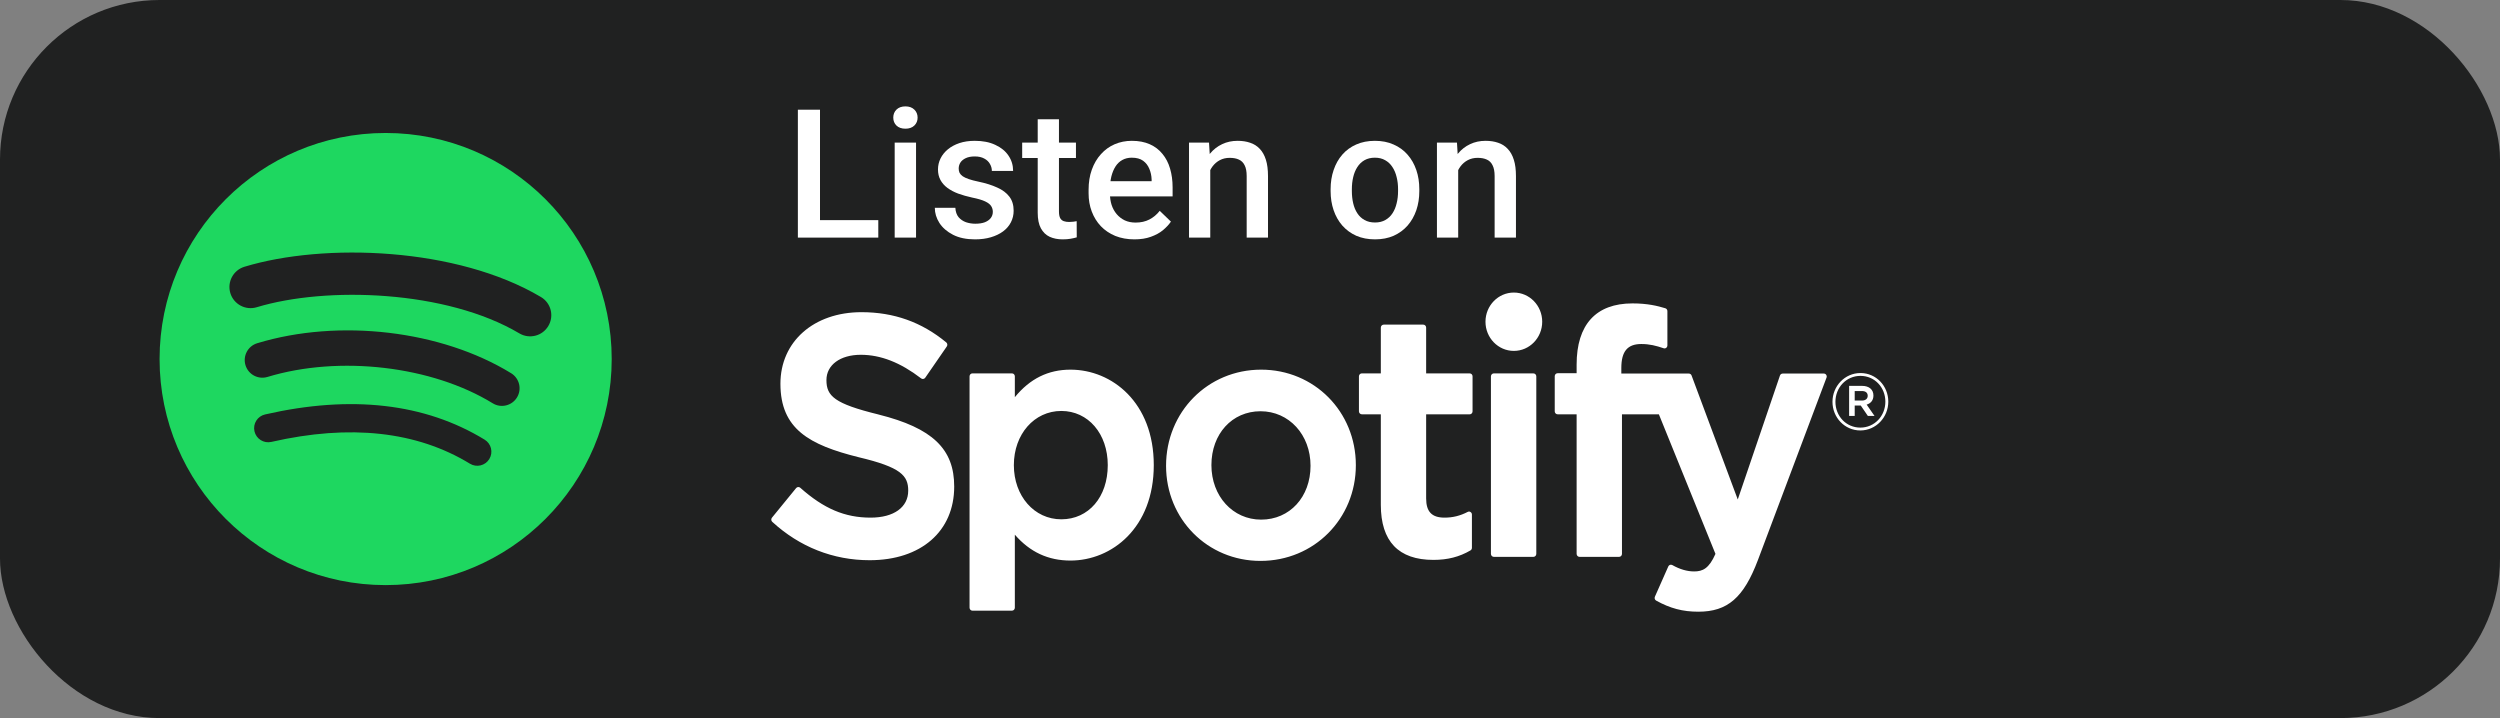 <svg width="94" height="27" viewBox="0 0 94 27" fill="none" xmlns="http://www.w3.org/2000/svg">
<rect x="0" y="0" width="94" height="27" fill="#808080" stroke="none"/>
<rect width="94" height="27" rx="6" fill="#202121"/>
<path d="M33.024 8.277V8.934H30.6V8.277H33.024ZM30.832 4.125V8.934H30V4.125H30.832Z" fill="white"/>
<path d="M34.443 5.361V8.934H33.64V5.361H34.443ZM33.587 4.423C33.587 4.302 33.627 4.201 33.706 4.122C33.788 4.041 33.901 4 34.045 4C34.186 4 34.298 4.041 34.38 4.122C34.461 4.201 34.502 4.302 34.502 4.423C34.502 4.542 34.461 4.641 34.38 4.72C34.298 4.799 34.186 4.839 34.045 4.839C33.901 4.839 33.788 4.799 33.706 4.72C33.627 4.641 33.587 4.542 33.587 4.423Z" fill="white"/>
<path d="M37.33 7.966C37.33 7.887 37.31 7.816 37.27 7.752C37.231 7.686 37.154 7.626 37.042 7.573C36.931 7.52 36.768 7.472 36.551 7.428C36.361 7.386 36.186 7.337 36.027 7.279C35.87 7.22 35.736 7.148 35.623 7.065C35.51 6.981 35.423 6.882 35.361 6.768C35.299 6.653 35.268 6.521 35.268 6.371C35.268 6.226 35.3 6.088 35.364 5.958C35.428 5.828 35.52 5.714 35.639 5.615C35.759 5.516 35.904 5.438 36.074 5.38C36.246 5.323 36.438 5.295 36.651 5.295C36.951 5.295 37.209 5.345 37.423 5.447C37.64 5.546 37.805 5.681 37.92 5.853C38.035 6.022 38.093 6.214 38.093 6.427H37.294C37.294 6.333 37.269 6.245 37.221 6.163C37.174 6.079 37.104 6.012 37.009 5.962C36.914 5.909 36.794 5.882 36.651 5.882C36.514 5.882 36.4 5.904 36.309 5.948C36.221 5.99 36.154 6.045 36.11 6.114C36.068 6.182 36.047 6.257 36.047 6.338C36.047 6.398 36.058 6.452 36.08 6.5C36.105 6.546 36.144 6.589 36.2 6.629C36.255 6.666 36.33 6.701 36.425 6.734C36.522 6.768 36.644 6.799 36.79 6.83C37.064 6.887 37.299 6.961 37.496 7.052C37.695 7.14 37.847 7.254 37.953 7.395C38.06 7.534 38.113 7.71 38.113 7.923C38.113 8.082 38.078 8.227 38.01 8.359C37.944 8.489 37.846 8.603 37.718 8.699C37.59 8.794 37.436 8.868 37.257 8.921C37.08 8.974 36.882 9 36.66 9C36.336 9 36.06 8.943 35.835 8.828C35.609 8.712 35.438 8.563 35.321 8.382C35.206 8.2 35.149 8.01 35.149 7.814H35.921C35.93 7.962 35.971 8.08 36.044 8.168C36.119 8.254 36.212 8.316 36.322 8.356C36.435 8.393 36.551 8.412 36.67 8.412C36.814 8.412 36.935 8.393 37.032 8.356C37.129 8.316 37.203 8.264 37.254 8.197C37.305 8.129 37.33 8.052 37.33 7.966Z" fill="white"/>
<path d="M40.456 5.361V5.942H38.434V5.361H40.456ZM39.018 4.485H39.817V7.947C39.817 8.057 39.832 8.141 39.863 8.201C39.896 8.258 39.942 8.297 39.999 8.316C40.056 8.336 40.124 8.346 40.201 8.346C40.257 8.346 40.31 8.343 40.36 8.336C40.411 8.33 40.452 8.323 40.483 8.316L40.486 8.924C40.42 8.944 40.343 8.961 40.254 8.977C40.168 8.992 40.069 9 39.956 9C39.773 9 39.61 8.968 39.469 8.904C39.327 8.838 39.217 8.731 39.137 8.584C39.057 8.436 39.018 8.24 39.018 7.996V4.485Z" fill="white"/>
<path d="M42.655 9C42.389 9 42.15 8.957 41.935 8.871C41.723 8.783 41.542 8.661 41.392 8.505C41.243 8.348 41.13 8.164 41.05 7.953C40.97 7.742 40.931 7.514 40.931 7.269V7.137C40.931 6.858 40.971 6.605 41.053 6.378C41.135 6.151 41.249 5.957 41.395 5.797C41.541 5.634 41.713 5.509 41.912 5.423C42.111 5.338 42.326 5.295 42.558 5.295C42.815 5.295 43.039 5.338 43.231 5.423C43.424 5.509 43.583 5.63 43.709 5.787C43.837 5.941 43.932 6.125 43.994 6.338C44.058 6.552 44.09 6.787 44.09 7.045V7.385H41.319V6.814H43.301V6.751C43.297 6.608 43.268 6.474 43.215 6.348C43.164 6.223 43.086 6.121 42.98 6.044C42.873 5.967 42.732 5.929 42.555 5.929C42.422 5.929 42.304 5.957 42.2 6.015C42.099 6.07 42.014 6.15 41.945 6.256C41.877 6.361 41.824 6.489 41.786 6.639C41.751 6.786 41.733 6.952 41.733 7.137V7.269C41.733 7.426 41.754 7.571 41.796 7.705C41.84 7.838 41.904 7.953 41.988 8.052C42.072 8.151 42.174 8.229 42.293 8.287C42.413 8.342 42.548 8.369 42.701 8.369C42.893 8.369 43.065 8.331 43.215 8.254C43.365 8.177 43.496 8.068 43.606 7.927L44.027 8.333C43.95 8.445 43.849 8.553 43.725 8.657C43.602 8.758 43.45 8.84 43.271 8.904C43.094 8.968 42.889 9 42.655 9Z" fill="white"/>
<path d="M45.506 6.124V8.934H44.707V5.361H45.459L45.506 6.124ZM45.363 7.015L45.105 7.012C45.107 6.759 45.142 6.526 45.211 6.315C45.281 6.104 45.379 5.922 45.502 5.77C45.628 5.618 45.779 5.502 45.953 5.42C46.128 5.336 46.322 5.295 46.537 5.295C46.709 5.295 46.865 5.319 47.004 5.367C47.146 5.413 47.266 5.489 47.366 5.595C47.467 5.701 47.545 5.838 47.598 6.008C47.651 6.175 47.677 6.381 47.677 6.625V8.934H46.875V6.622C46.875 6.45 46.85 6.315 46.799 6.216C46.75 6.115 46.678 6.043 46.583 6.001C46.49 5.957 46.374 5.935 46.235 5.935C46.098 5.935 45.975 5.964 45.867 6.021C45.759 6.078 45.667 6.157 45.592 6.256C45.519 6.355 45.463 6.469 45.423 6.599C45.383 6.729 45.363 6.868 45.363 7.015Z" fill="white"/>
<path d="M50.031 7.187V7.111C50.031 6.853 50.069 6.614 50.144 6.394C50.219 6.172 50.327 5.979 50.469 5.816C50.612 5.651 50.787 5.524 50.993 5.433C51.2 5.341 51.435 5.295 51.696 5.295C51.959 5.295 52.193 5.341 52.398 5.433C52.606 5.524 52.782 5.651 52.925 5.816C53.069 5.979 53.178 6.172 53.254 6.394C53.329 6.614 53.366 6.853 53.366 7.111V7.187C53.366 7.445 53.329 7.683 53.254 7.904C53.178 8.124 53.069 8.316 52.925 8.482C52.782 8.644 52.607 8.772 52.402 8.865C52.196 8.955 51.963 9 51.702 9C51.439 9 51.204 8.955 50.996 8.865C50.79 8.772 50.616 8.644 50.472 8.482C50.328 8.316 50.219 8.124 50.144 7.904C50.069 7.683 50.031 7.445 50.031 7.187ZM50.83 7.111V7.187C50.83 7.348 50.847 7.5 50.88 7.643C50.913 7.786 50.965 7.911 51.036 8.019C51.106 8.127 51.197 8.212 51.308 8.273C51.418 8.335 51.55 8.366 51.702 8.366C51.85 8.366 51.978 8.335 52.087 8.273C52.197 8.212 52.288 8.127 52.358 8.019C52.429 7.911 52.481 7.786 52.514 7.643C52.55 7.5 52.567 7.348 52.567 7.187V7.111C52.567 6.952 52.55 6.803 52.514 6.662C52.481 6.519 52.428 6.392 52.355 6.282C52.285 6.172 52.194 6.086 52.083 6.024C51.975 5.961 51.846 5.929 51.696 5.929C51.545 5.929 51.415 5.961 51.304 6.024C51.196 6.086 51.106 6.172 51.036 6.282C50.965 6.392 50.913 6.519 50.88 6.662C50.847 6.803 50.83 6.952 50.83 7.111Z" fill="white"/>
<path d="M54.828 6.124V8.934H54.029V5.361H54.782L54.828 6.124ZM54.686 7.015L54.427 7.012C54.429 6.759 54.465 6.526 54.533 6.315C54.604 6.104 54.701 5.922 54.825 5.77C54.951 5.618 55.101 5.502 55.276 5.42C55.451 5.336 55.645 5.295 55.859 5.295C56.032 5.295 56.188 5.319 56.327 5.367C56.468 5.413 56.589 5.489 56.688 5.595C56.79 5.701 56.867 5.838 56.92 6.008C56.974 6.175 57 6.381 57 6.625V8.934H56.198V6.622C56.198 6.45 56.172 6.315 56.121 6.216C56.073 6.115 56.001 6.043 55.906 6.001C55.813 5.957 55.697 5.935 55.558 5.935C55.421 5.935 55.298 5.964 55.19 6.021C55.081 6.078 54.99 6.157 54.915 6.256C54.842 6.355 54.785 6.469 54.746 6.599C54.706 6.729 54.686 6.868 54.686 7.015Z" fill="white"/>
<path d="M14.5 5C9.806 5 6 8.806 6 13.5C6 18.195 9.806 22 14.5 22C19.195 22 23 18.195 23 13.5C23 8.806 19.195 5 14.5 5L14.5 5ZM18.398 17.259C18.246 17.509 17.919 17.588 17.669 17.435C15.674 16.216 13.161 15.94 10.202 16.616C9.917 16.681 9.633 16.502 9.568 16.217C9.503 15.932 9.681 15.648 9.967 15.583C13.204 14.843 15.982 15.162 18.222 16.531C18.472 16.684 18.551 17.01 18.398 17.259ZM19.438 14.945C19.247 15.257 18.838 15.355 18.527 15.164C16.242 13.759 12.759 13.352 10.057 14.173C9.706 14.279 9.336 14.081 9.23 13.731C9.124 13.381 9.322 13.011 9.672 12.905C12.759 11.968 16.596 12.422 19.22 14.034C19.532 14.226 19.63 14.634 19.438 14.945ZM19.528 12.535C16.788 10.908 12.268 10.758 9.653 11.552C9.233 11.679 8.789 11.442 8.661 11.022C8.534 10.602 8.771 10.158 9.191 10.03C12.194 9.119 17.185 9.295 20.339 11.168C20.718 11.392 20.842 11.88 20.617 12.257C20.394 12.635 19.905 12.759 19.528 12.535H19.528Z" fill="#1ED760"/>
<path d="M33.029 15.584C31.369 15.177 31.074 14.891 31.074 14.29C31.074 13.722 31.593 13.34 32.366 13.34C33.114 13.34 33.856 13.63 34.635 14.228C34.658 14.246 34.688 14.253 34.717 14.248C34.747 14.244 34.772 14.227 34.789 14.203L35.6 13.027C35.633 12.978 35.624 12.911 35.579 12.874C34.653 12.11 33.61 11.738 32.39 11.738C30.597 11.738 29.344 12.845 29.344 14.429C29.344 16.128 30.425 16.729 32.292 17.193C33.881 17.57 34.149 17.885 34.149 18.449C34.149 19.074 33.607 19.463 32.734 19.463C31.765 19.463 30.974 19.126 30.089 18.339C30.067 18.319 30.038 18.311 30.01 18.312C29.98 18.315 29.954 18.329 29.935 18.351L29.026 19.464C28.988 19.512 28.992 19.58 29.036 19.62C30.065 20.566 31.331 21.064 32.698 21.064C34.63 21.064 35.878 19.978 35.878 18.297C35.882 16.878 35.056 16.092 33.033 15.586L33.029 15.584ZM40.249 13.899C39.412 13.899 38.725 14.239 38.158 14.934V14.151C38.158 14.089 38.11 14.039 38.05 14.039H36.562C36.503 14.039 36.455 14.089 36.455 14.151V22.849C36.455 22.91 36.503 22.961 36.562 22.961H38.05C38.11 22.961 38.158 22.91 38.158 22.849V20.104C38.725 20.757 39.412 21.077 40.249 21.077C41.806 21.077 43.382 19.845 43.382 17.489C43.384 15.132 41.808 13.899 40.251 13.899L40.249 13.899ZM41.652 17.489C41.652 18.688 40.934 19.526 39.905 19.526C38.888 19.526 38.121 18.65 38.121 17.489C38.121 16.327 38.888 15.452 39.905 15.452C40.917 15.452 41.652 16.308 41.652 17.489ZM47.419 13.899C45.414 13.899 43.844 15.487 43.844 17.514C43.844 19.52 45.404 21.09 47.395 21.09C49.406 21.09 50.98 19.508 50.98 17.489C50.98 15.476 49.416 13.899 47.419 13.899ZM47.419 19.538C46.353 19.538 45.549 18.656 45.549 17.488C45.549 16.315 46.325 15.463 47.395 15.463C48.468 15.463 49.276 16.345 49.276 17.514C49.276 18.687 48.495 19.538 47.419 19.538ZM55.26 14.039H53.623V12.318C53.623 12.256 53.575 12.206 53.515 12.206H52.028C51.968 12.206 51.919 12.256 51.919 12.318V14.039H51.204C51.145 14.039 51.096 14.089 51.096 14.151V15.466C51.096 15.528 51.145 15.578 51.204 15.578H51.919V18.981C51.919 20.355 52.584 21.052 53.897 21.052C54.43 21.052 54.872 20.939 55.289 20.696C55.323 20.677 55.344 20.639 55.344 20.599V19.346C55.344 19.308 55.324 19.272 55.292 19.252C55.26 19.23 55.22 19.229 55.187 19.247C54.901 19.395 54.624 19.463 54.314 19.463C53.837 19.463 53.623 19.24 53.623 18.741V15.579H55.26C55.32 15.579 55.368 15.529 55.368 15.467V14.152C55.37 14.09 55.322 14.04 55.261 14.04L55.26 14.039ZM60.962 14.046V13.835C60.962 13.213 61.194 12.935 61.713 12.935C62.023 12.935 62.272 12.999 62.551 13.094C62.586 13.105 62.621 13.1 62.649 13.079C62.677 13.058 62.694 13.024 62.694 12.988V11.698C62.694 11.649 62.664 11.606 62.617 11.591C62.322 11.501 61.946 11.408 61.381 11.408C60.008 11.408 59.281 12.204 59.281 13.709V14.033H58.567C58.507 14.033 58.458 14.083 58.458 14.145V15.466C58.458 15.528 58.507 15.578 58.567 15.578H59.281V20.826C59.281 20.888 59.331 20.938 59.39 20.938H60.877C60.937 20.938 60.986 20.888 60.986 20.826V15.579H62.374L64.501 20.826C64.26 21.376 64.022 21.486 63.699 21.486C63.437 21.486 63.16 21.406 62.878 21.246C62.852 21.232 62.82 21.23 62.792 21.238C62.764 21.249 62.739 21.27 62.728 21.298L62.224 22.436C62.2 22.491 62.22 22.553 62.271 22.582C62.797 22.875 63.271 23 63.858 23C64.956 23 65.564 22.473 66.098 21.057L68.677 14.199C68.691 14.165 68.687 14.126 68.666 14.095C68.647 14.065 68.613 14.046 68.578 14.046H67.029C66.982 14.046 66.941 14.077 66.926 14.121L65.34 18.781L63.603 14.118C63.587 14.075 63.547 14.046 63.502 14.046H60.962V14.046ZM57.656 14.039H56.169C56.109 14.039 56.059 14.089 56.059 14.151V20.826C56.059 20.888 56.109 20.938 56.169 20.938H57.656C57.716 20.938 57.765 20.888 57.765 20.826V14.152C57.765 14.09 57.717 14.04 57.656 14.04V14.039ZM56.921 11C56.332 11 55.854 11.491 55.854 12.097C55.854 12.703 56.332 13.194 56.921 13.194C57.51 13.194 57.987 12.703 57.987 12.097C57.987 11.491 57.509 11 56.921 11ZM69.948 16.185C69.36 16.185 68.901 15.699 68.901 15.108C68.901 14.518 69.365 14.026 69.954 14.026C70.542 14.026 71 14.512 71 15.102C71 15.693 70.536 16.185 69.948 16.185ZM69.954 14.133C69.417 14.133 69.012 14.572 69.012 15.108C69.012 15.645 69.415 16.078 69.948 16.078C70.484 16.078 70.89 15.64 70.89 15.102C70.89 14.566 70.487 14.133 69.954 14.133ZM70.186 15.213L70.482 15.639H70.231L69.965 15.248H69.737V15.639H69.527V14.509H70.017C70.273 14.509 70.441 14.644 70.441 14.87C70.442 15.055 70.337 15.168 70.187 15.213H70.186ZM70.009 14.703H69.737V15.061H70.009C70.144 15.061 70.226 14.992 70.226 14.882C70.226 14.765 70.144 14.703 70.009 14.703Z" fill="white"/>
</svg>
